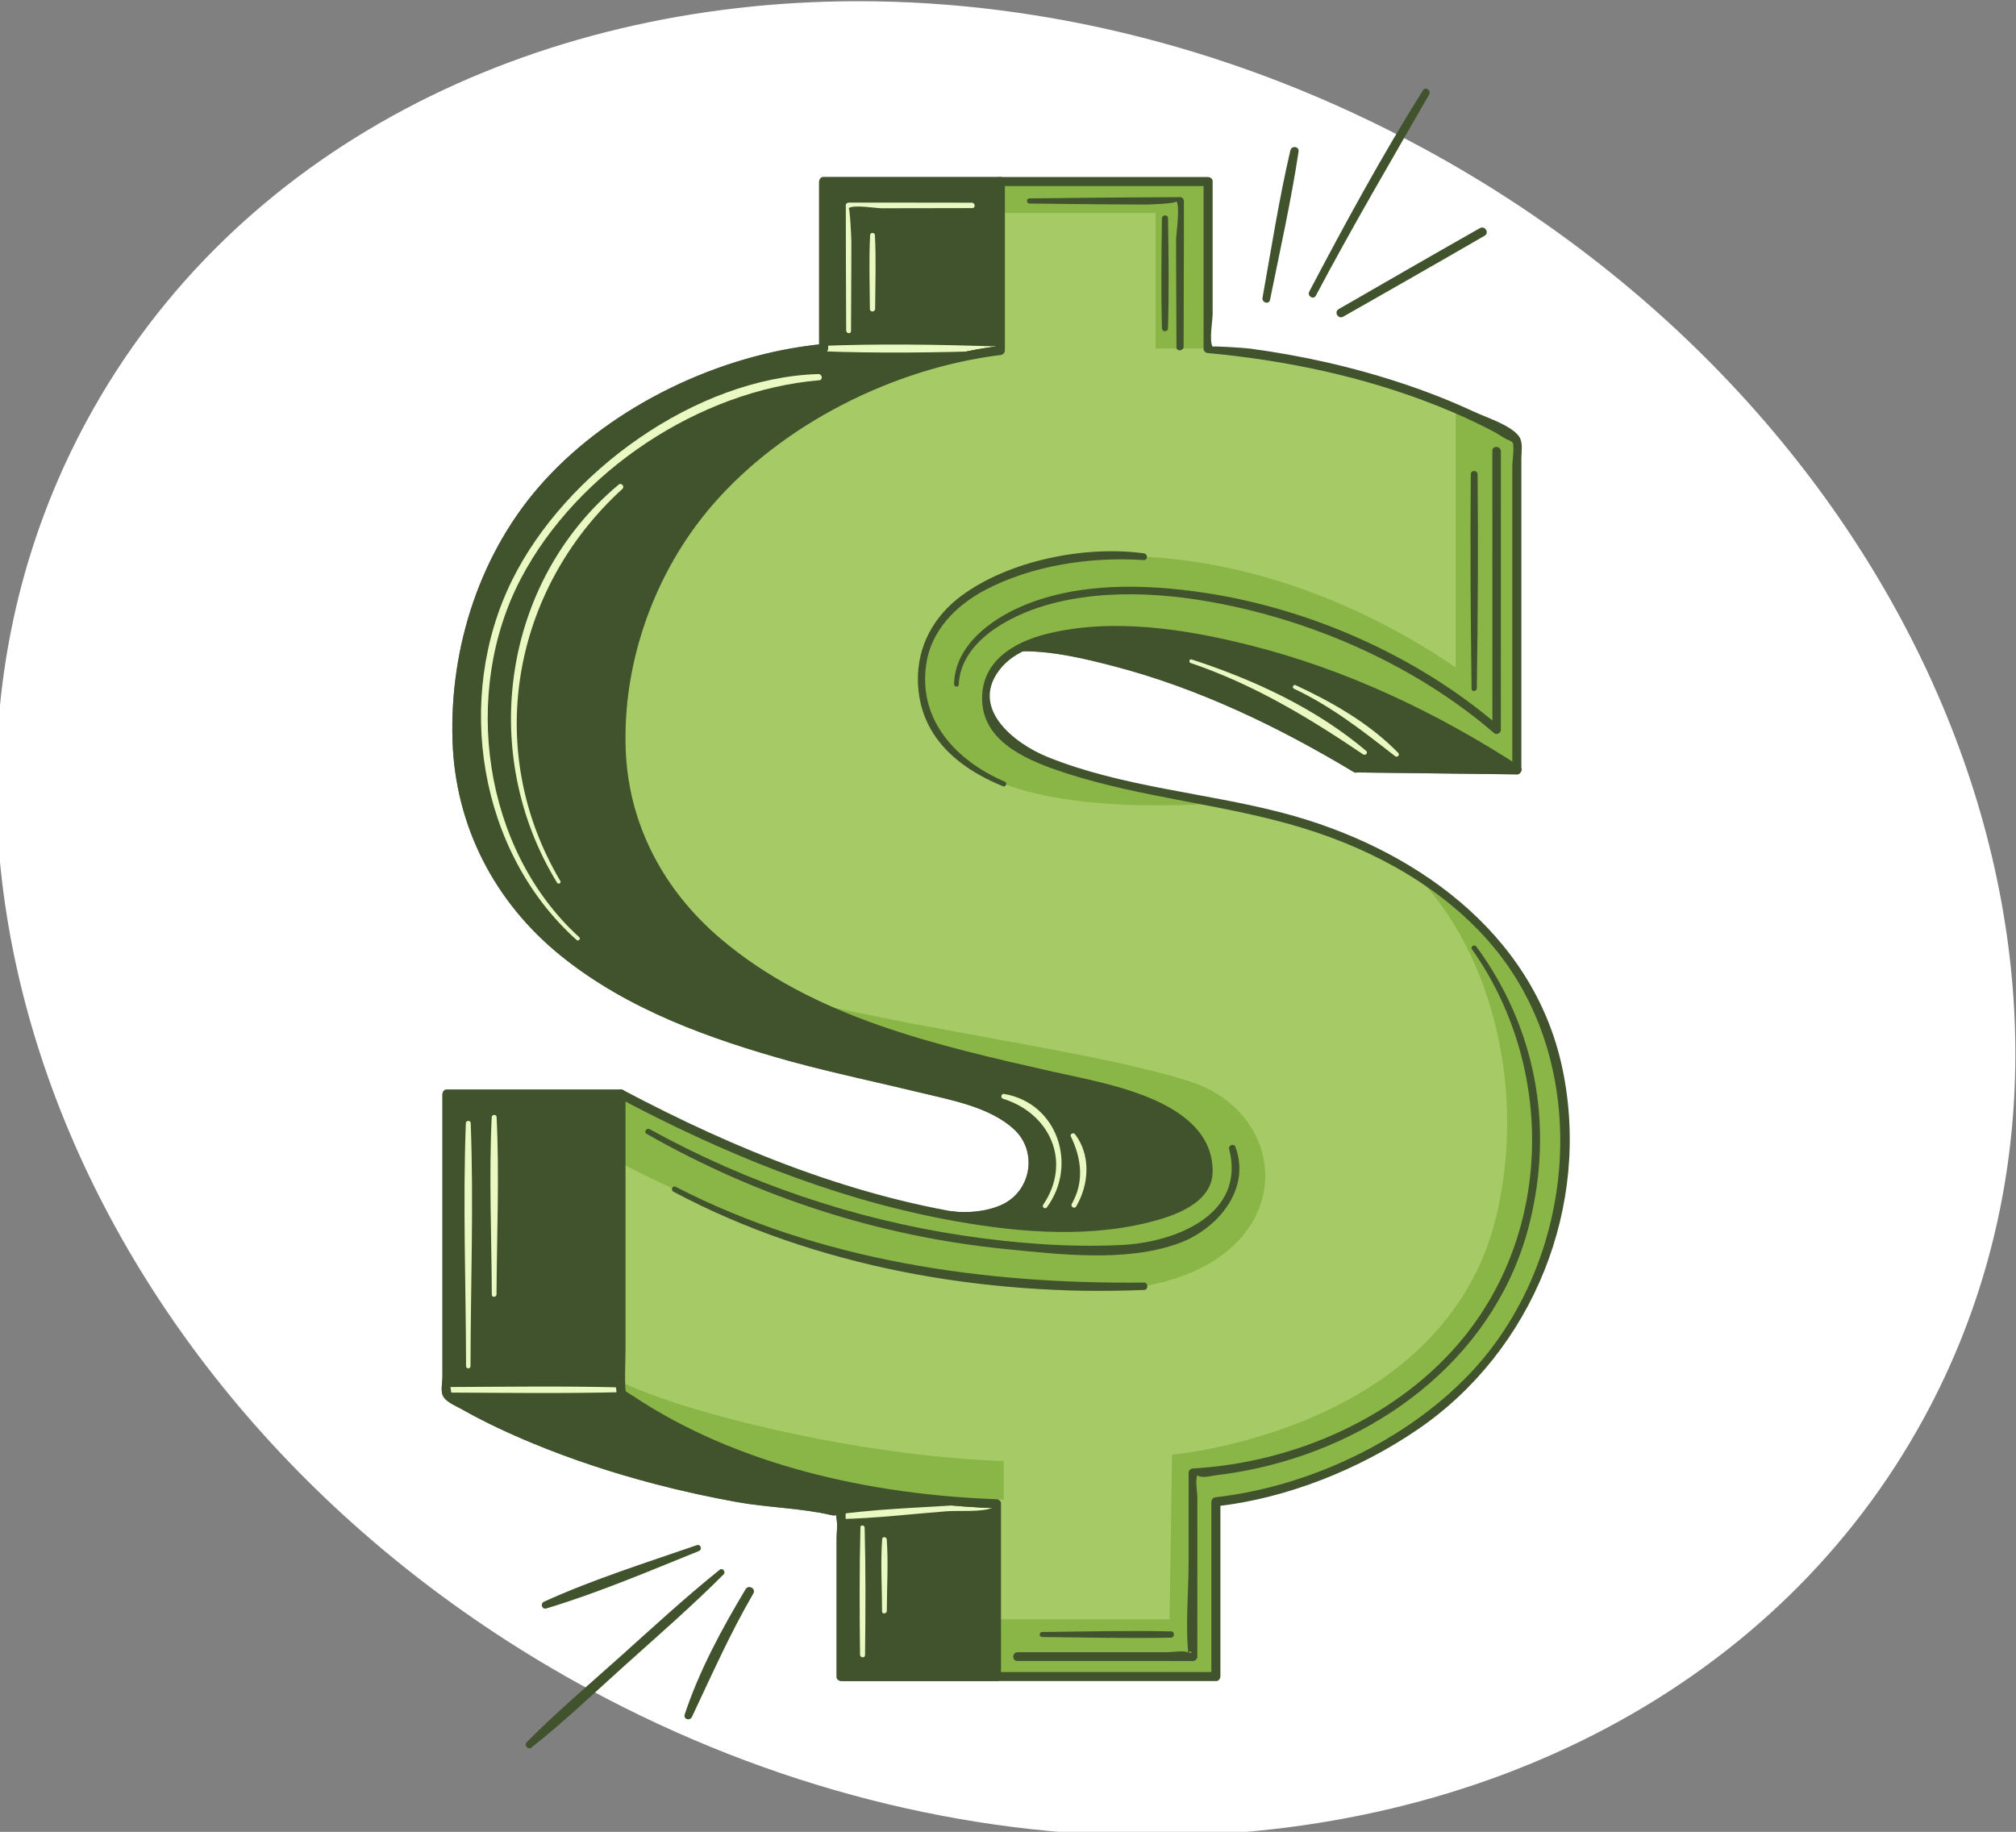 <?xml version="1.0" encoding="UTF-8" standalone="no"?>
<!-- Created with Inkscape (http://www.inkscape.org/) -->

<svg
   width="156.406mm"
   height="142.128mm"
   viewBox="0 0 156.406 142.128"
   version="1.1"
   id="svg1"
   xml:space="preserve"
   xmlns:inkscape="http://www.inkscape.org/namespaces/inkscape"
   xmlns:sodipodi="http://sodipodi.sourceforge.net/DTD/sodipodi-0.dtd"
   xmlns="http://www.w3.org/2000/svg"
   xmlns:svg="http://www.w3.org/2000/svg"><rect x="0" y="0" width="156.406" height="142.128" fill="#808080" stroke="none"/><sodipodi:namedview
     id="namedview1"
     pagecolor="#ffffff"
     bordercolor="#000000"
     borderopacity="0.25"
     inkscape:showpageshadow="2"
     inkscape:pageopacity="0.0"
     inkscape:pagecheckerboard="0"
     inkscape:deskcolor="#d1d1d1"
     inkscape:document-units="mm"><inkscape:page
       x="4.7487306e-06"
       y="3.2544306e-06"
       width="156.406"
       height="142.128"
       id="page3"
       margin="0"
       bleed="0" /></sodipodi:namedview><defs
     id="defs1" /><g
     id="g1"
     inkscape:groupmode="layer"
     inkscape:label="1"
     transform="matrix(0.265,0,0,0.265,187.649,-59.25)"><g
       id="g2"><path
         id="path3"
         d="m -370.511,761.116 c -54.363,0 -111.6,-13.917 -165.361,-43.051 -148.585,-80.516 -214.318,-246.767 -146.818,-371.329 43.078,-79.493 130.011,-122.799 225.898,-122.799 54.361,0 111.599,13.917 165.359,43.049 148.585,80.519 214.319,246.769 146.819,371.331 -43.077,79.493 -130.011,122.798 -225.896,122.798 m -92.819,-93.998 c -0.011,0.237 0.019,0.639 0.141,1.281 0.333,1.739 0,3.881 0,5.651 0,5.233 0,10.468 0,15.701 0,8.273 0,16.545 0,24.819 0,0.764 0.776,1.212 1.444,1.212 15.16,0 30.319,0 45.477,0 0.721,0 1.16,-0.688 1.208,-1.328 h 62.912 v -51.161 c 0,0 82.428,-9.096 98.912,-80.723 0.008,-0.029 0.015,-0.064 0.023,-0.093 0.001,-0.009 0.003,-0.015 0.005,-0.023 0.005,-0.027 0.012,-0.057 0.019,-0.084 0.001,-0.004 0.001,-0.008 0.003,-0.012 0.007,-0.031 0.015,-0.065 0.021,-0.096 0.001,-0.004 0.003,-0.012 0.004,-0.016 0.007,-0.028 0.013,-0.059 0.02,-0.085 0,-0.005 0.001,-0.009 0.003,-0.013 0.008,-0.033 0.015,-0.065 0.023,-0.099 l 0.001,-0.007 c 0.007,-0.031 0.015,-0.064 0.021,-0.095 l 0.001,-0.009 c 0.016,-0.065 0.031,-0.132 0.045,-0.199 0.001,-0.004 0.001,-0.007 0.003,-0.012 0.015,-0.068 0.029,-0.132 0.045,-0.201 v -0.005 c 0.016,-0.068 0.031,-0.136 0.045,-0.204 l 10e-4,-0.004 c 1.288,-5.843 2.132,-11.475 2.563,-16.891 v -0.004 c 0.009,-0.128 0.02,-0.255 0.029,-0.381 l 0.001,-0.008 c 0.001,-0.031 0.004,-0.056 0.005,-0.087 l 0.001,-0.008 c 0.004,-0.061 0.009,-0.124 0.013,-0.185 l 10e-4,-0.008 c 0.001,-0.031 0.004,-0.063 0.007,-0.093 v -10e-4 c 0.001,-0.029 0.004,-0.053 0.005,-0.084 0.001,-0.008 0.001,-0.015 0.003,-0.023 0.001,-0.024 0.003,-0.049 0.005,-0.075 0,-0.004 0,-0.008 0,-0.012 0.003,-0.028 0.004,-0.056 0.007,-0.083 0,-0.008 0.001,-0.019 0.001,-0.027 10e-4,-0.019 0.003,-0.043 0.004,-0.061 0.001,-0.012 0.001,-0.015 0.003,-0.027 0.001,-0.025 0.003,-0.055 0.005,-0.08 0,-0.008 10e-4,-0.019 10e-4,-0.027 0.001,-0.021 0.003,-0.036 0.004,-0.059 0.001,-0.012 0.001,-0.019 0.003,-0.031 0.001,-0.027 0.003,-0.049 0.004,-0.076 10e-4,-0.012 10e-4,-0.019 0.003,-0.031 0.001,-0.019 0.003,-0.035 0.004,-0.055 0,-0.012 0.001,-0.021 0.001,-0.033 0.001,-0.025 0.004,-0.053 0.005,-0.077 0,-0.004 0.001,-0.019 0.001,-0.023 0.001,-0.02 0.003,-0.041 0.004,-0.061 0,-0.008 10e-4,-0.024 0.003,-0.032 0.001,-0.02 0.001,-0.04 0.003,-0.059 10e-4,-0.016 0.003,-0.036 0.004,-0.052 0,-0.013 0.001,-0.032 0.003,-0.047 0.001,-0.016 0.001,-0.027 0.003,-0.043 0.001,-0.015 0.001,-0.029 0.003,-0.043 0.001,-0.02 0.003,-0.036 0.004,-0.056 0,-0.02 0.001,-0.032 0.003,-0.052 0.001,-0.016 0.001,-0.029 0.003,-0.045 0.001,-0.013 0.001,-0.023 0.003,-0.036 0.001,-0.028 0.003,-0.049 0.004,-0.077 10e-4,-0.012 10e-4,-0.024 0.003,-0.035 0,-0.016 0.001,-0.036 0.003,-0.051 0,-0.009 10e-4,-0.017 10e-4,-0.025 0.003,-0.06 0.007,-0.117 0.009,-0.177 0.001,-0.005 0.001,-0.008 0.001,-0.015 0.004,-0.063 0.007,-0.125 0.011,-0.188 v -0.004 c 0.001,-0.02 0.003,-0.043 0.004,-0.063 0,-0.003 0,-0.004 0,-0.007 3.145,-58.487 -42.443,-91.551 -93.988,-101.247 -2.671,-0.503 -5.264,-0.996 -7.781,-1.48 v -0.003 c -51.291,-9.876 -70.813,-16.428 -66.755,-35.161 0,-10e-4 0,-0.003 0,-0.003 10e-4,-0.008 0.004,-0.017 0.005,-0.025 0,0 0,-0.003 10e-4,-0.004 0.001,-0.007 0.003,-0.016 0.004,-0.023 10e-4,-10e-4 10e-4,-0.005 10e-4,-0.007 0.003,-0.007 0.004,-0.015 0.005,-0.021 0,-0.003 0.001,-0.003 0.001,-0.005 10e-4,-0.007 0.003,-0.015 0.004,-0.021 0.001,-0.003 0.003,-0.007 0.003,-0.009 10e-4,-0.005 0.003,-0.013 0.004,-0.019 0.001,-0.004 0.001,-0.007 0.003,-0.009 10e-4,-0.007 0.003,-0.013 0.004,-0.019 0,-0.004 0.001,-0.007 0.003,-0.011 10e-4,-0.007 10e-4,-0.011 0.004,-0.017 0,-0.004 0,-0.005 0.001,-0.009 10e-4,-0.007 0.003,-0.012 0.004,-0.019 0.001,-0.004 0.003,-0.009 0.003,-0.012 10e-4,-0.007 0.003,-0.011 0.004,-0.017 0.001,-0.003 0.003,-0.009 0.003,-0.013 0.001,-0.004 0.003,-0.009 0.004,-0.013 0.001,-0.011 0.004,-0.019 0.007,-0.029 v 0 c 0.925,-4.052 4.02,-7.399 8.899,-9.896 0.211,0.435 0.655,0.768 1.275,0.768 0.003,0 0.005,0 0.008,0 0.085,0 0.172,0 0.257,0 8.661,0 17.593,2.139 25.903,4.288 24.973,6.46 48.492,17.821 70.528,31.059 0.221,0.133 0.435,0.191 0.633,0.191 0.125,0 0.244,-0.023 0.355,-0.065 15.627,0.189 31.253,0.377 46.88,0.565 0.004,0 0.009,0 0.013,0 1.093,0 1.675,-1.735 0.728,-2.349 -0.285,-0.187 -0.571,-0.371 -0.857,-0.556 v -95.061 c 0,0 -0.005,-0.004 -0.015,-0.011 l -0.065,-0.043 -0.045,-0.029 c -2.237,-1.449 -34.361,-21.703 -90.26,-26.636 V 276.738 h -59.497 c 0,-0.04 0,-0.077 0,-0.117 0,-0.764 -0.776,-1.212 -1.445,-1.212 -17.243,0 -34.487,0 -51.729,0 -0.765,0 -1.212,0.777 -1.212,1.445 0,15.855 0,31.712 0,47.567 -29.668,3.195 -60.561,18.016 -80.539,40.011 -18.592,20.472 -27.659,48.472 -26.791,75.959 0.792,25.076 12.303,47.348 31.745,63.052 19.5,15.751 43.685,24.372 67.561,30.98 0.005,10e-4 0.009,0.003 0.015,0.004 v 0 c 0.005,10e-4 0.009,0.003 0.015,0.004 12.56,3.411 25.287,6.067 37.932,9.128 8.937,2.164 20.099,4.195 27.108,10.656 7.055,6.501 5.089,18.211 -3.668,22.147 -3.241,1.456 -7.064,2.099 -10.755,2.099 -1.225,0 -2.436,-0.071 -3.605,-0.205 -0.063,-0.008 -0.124,-0.011 -0.184,-0.011 -0.721,0 -1.192,0.513 -1.321,1.089 -25.972,-4.884 -57.784,-15.435 -94.191,-34.712 0,-0.273 0,-0.547 0,-0.821 0,-0.765 -0.776,-1.212 -1.444,-1.212 -16.983,0 -33.967,0 -50.949,0 -0.764,0 -1.212,0.776 -1.212,1.444 0,14.244 0,28.489 0,42.735 0,9.859 0,19.717 0,29.575 0,3.484 0,6.967 0,10.449 0,1.375 -0.483,3.789 0,5.12 0.765,2.105 3.644,3.131 5.556,4.215 6.756,3.828 13.824,7.116 20.993,10.083 11.551,4.777 23.468,8.672 35.555,11.841 7.944,2.083 15.972,3.843 24.053,5.304 9.116,1.649 18.881,1.76 27.84,3.859 0.264,0.061 0.479,0.087 0.653,0.087 0.317,0 0.503,-0.083 0.607,-0.18"
         style="fill:#ffffff;fill-opacity:1;fill-rule:nonzero;stroke:none;stroke-width:0.133" /><path
         id="path4"
         d="m -526.31,631.458 v -87.543 h -50.949 v 88.112 c 0,0 40.361,27.287 115.399,34.107 v 48.32 h 45.477 v -50.593 c -70.489,-2.273 -109.927,-32.403 -109.927,-32.403"
         style="fill:#41532d;fill-opacity:1;fill-rule:nonzero;stroke:none;stroke-width:0.133" /><path
         id="path5"
         d="m -311.218,448.414 47.183,0.568 c -60.315,-39.596 -120.911,-46.893 -144.556,-36.037 0.001,0 38.255,-0.344 97.373,35.469"
         style="fill:#41532d;fill-opacity:1;fill-rule:nonzero;stroke:none;stroke-width:0.133" /><path
         id="path6"
         d="m -476.073,533.114 c 39.225,10.801 70.625,12 70.491,30.697 -0.135,18.676 -23.891,15.761 -23.945,15.755 47.177,8.603 74.743,-1.585 75.107,-11.776 0.568,-15.916 -14.212,-21.032 -40.361,-27.853 -26.149,-6.823 -142.116,-22.171 -130.747,-111.988 11.369,-89.817 110.283,-101.756 110.283,-101.756 v -49.455 h -51.731 v 48.887 c 0,0 -89.817,8.528 -105.165,89.249 -15.349,80.723 52.537,106.252 96.069,118.24"
         style="fill:#41532d;fill-opacity:1;fill-rule:nonzero;stroke:none;stroke-width:0.133" /><path
         id="path7"
         d="m -570.362,623.59 c 0.033,-23.701 0.964,-47.547 0.055,-71.232 -0.032,-0.808 -1.387,-0.769 -1.419,0.039 -0.909,23.671 0.027,47.505 0.06,71.192 10e-4,0.841 1.303,0.843 1.304,0.001"
         style="fill:#eaf9c2;fill-opacity:1;fill-rule:nonzero;stroke:none;stroke-width:0.133" /><path
         id="path8"
         d="m -562.747,602.536 c 0.087,-17.257 0.865,-34.7 0.02,-51.935 -0.039,-0.817 -1.385,-0.756 -1.424,0.053 -0.837,17.263 -0.049,34.732 0.028,52.015 0.004,0.893 1.372,0.747 1.376,-0.133"
         style="fill:#eaf9c2;fill-opacity:1;fill-rule:nonzero;stroke:none;stroke-width:0.133" /><path
         id="path9"
         d="m -454.858,708.165 c 0.149,-12.433 0.212,-24.871 -0.115,-37.3 -0.02,-0.776 -1.209,-0.92 -1.229,-0.111 -0.303,12.437 -0.273,24.88 -0.115,37.32 0.012,0.929 1.447,1.037 1.459,0.09"
         style="fill:#eaf9c2;fill-opacity:1;fill-rule:nonzero;stroke:none;stroke-width:0.133" /><path
         id="path10"
         d="m -448.481,695.213 c 0.015,-6.943 0.473,-14.02 -0.02,-20.944 -0.052,-0.733 -1.28,-0.884 -1.337,-0.095 -0.507,7.009 -0.045,14.175 -0.032,21.201 0.003,0.902 1.387,0.727 1.389,-0.162"
         style="fill:#eaf9c2;fill-opacity:1;fill-rule:nonzero;stroke:none;stroke-width:0.133" /><path
         id="path11"
         d="m -401.673,577.135 c 9.179,-12.303 3.249,-30.625 -12.519,-33.264 -0.808,-0.136 -1.077,1.16 -0.3,1.403 13.905,4.307 20.24,18.592 11.763,31.088 -0.412,0.608 0.609,1.371 1.056,0.773"
         style="fill:#eaf9c2;fill-opacity:1;fill-rule:nonzero;stroke:none;stroke-width:0.133" /><path
         id="path12"
         d="m -393.051,576.828 c 3.779,-6.412 4.379,-14.996 -0.332,-21.159 -0.452,-0.592 -1.567,-0.1 -1.213,0.639 3.097,6.477 3.959,13.251 0.275,19.739 -0.473,0.832 0.781,1.612 1.271,0.781"
         style="fill:#eaf9c2;fill-opacity:1;fill-rule:nonzero;stroke:none;stroke-width:0.133" /><path
         id="path13"
         d="m -538.53,497.984 c -28.22,-25.652 -34.613,-71.765 -16.987,-105.175 16.476,-31.231 52.125,-54.911 87.241,-57.891 1.196,-0.101 0.879,-1.851 -0.275,-1.816 -35.827,1.091 -74.02,28.732 -89.653,60.388 -17.012,34.452 -9.836,79.548 18.909,105.309 0.533,0.477 1.299,-0.331 0.764,-0.816"
         style="fill:#eaf9c2;fill-opacity:1;fill-rule:nonzero;stroke:none;stroke-width:0.133" /><path
         id="path14"
         d="m -544.066,481.522 c -22.645,-38.207 -14.268,-85.196 18.149,-114.775 0.792,-0.721 -0.256,-1.953 -1.081,-1.265 -34.257,28.571 -41.088,78.991 -18.015,116.556 0.361,0.588 1.303,0.083 0.947,-0.516"
         style="fill:#eaf9c2;fill-opacity:1;fill-rule:nonzero;stroke:none;stroke-width:0.133" /><path
         id="path15"
         d="m -458.962,320.528 c 0.032,-6.172 0.063,-12.344 0.083,-18.516 0.008,-2.567 0.012,-5.133 0.016,-7.7 0.001,-0.721 -0.407,-10.076 -0.815,-9.769 1.491,-1.123 7.873,0.011 9.725,0.015 8.835,0.011 17.671,-0.045 26.504,-0.045 1.019,0 0.863,-1.579 -0.152,-1.579 -11.997,0 -23.997,-0.047 -35.996,-0.031 -0.413,0 -0.892,0.272 -0.892,0.748 0.017,12.24 0.049,24.48 0.113,36.72 0.004,0.901 1.409,1.077 1.413,0.157"
         style="fill:#eaf9c2;fill-opacity:1;fill-rule:nonzero;stroke:none;stroke-width:0.133" /><path
         id="path16"
         d="m -451.903,314.008 c 0.029,-7.192 0.327,-14.447 -0.072,-21.629 -0.044,-0.789 -1.352,-0.803 -1.395,-0.003 -0.384,7.208 -0.103,14.473 -0.072,21.689 0.004,0.992 1.535,0.933 1.539,-0.057"
         style="fill:#eaf9c2;fill-opacity:1;fill-rule:nonzero;stroke:none;stroke-width:0.133" /><path
         id="path17"
         d="m -359.534,417.703 c 18.404,6.244 34.493,15.931 50.484,26.744 0.703,0.475 1.581,-0.443 0.895,-1.024 -14.729,-12.453 -32.881,-20.837 -51.083,-26.765 -0.667,-0.217 -0.956,0.821 -0.296,1.045"
         style="fill:#eaf9c2;fill-opacity:1;fill-rule:nonzero;stroke:none;stroke-width:0.133" /><path
         id="path18"
         d="m -329.295,425.224 c 11.029,5.212 20.064,12.307 29.604,19.748 0.667,0.52 1.517,-0.341 0.912,-0.965 -8.299,-8.557 -19.293,-14.839 -30.012,-19.815 -0.669,-0.311 -1.175,0.715 -0.504,1.032"
         style="fill:#eaf9c2;fill-opacity:1;fill-rule:nonzero;stroke:none;stroke-width:0.133" /><path
         id="path19"
         d="m -415.822,325.012 c -17.331,-0.539 -34.951,-0.839 -52.276,-0.137 -0.993,0.04 -0.937,1.491 0.041,1.531 17.289,0.696 34.864,0.396 52.159,-0.137 0.797,-0.025 0.899,-1.231 0.076,-1.256"
         style="fill:#eaf9c2;fill-opacity:1;fill-rule:nonzero;stroke:none;stroke-width:0.133" /><path
         id="path20"
         d="m -526.011,629.81 c -16.963,-0.441 -33.988,-0.199 -50.955,-0.119 -1.029,0.005 -1.239,1.609 -0.187,1.615 17.076,0.079 34.204,0.303 51.275,-0.12 0.907,-0.021 0.733,-1.353 -0.133,-1.376"
         style="fill:#eaf9c2;fill-opacity:1;fill-rule:nonzero;stroke:none;stroke-width:0.133" /><path
         id="path21"
         d="m -416.169,663.307 c -15.207,1.603 -30.647,1.561 -45.828,3.559 -0.851,0.112 -0.661,1.503 0.183,1.481 10.223,-0.253 20.499,-1.476 30.691,-2.273 3.947,-0.308 10.275,0.389 13.997,-1.164 0.299,-0.125 3.387,-1.859 0.957,-1.603"
         style="fill:#eaf9c2;fill-opacity:1;fill-rule:nonzero;stroke:none;stroke-width:0.133" /><path
         id="path22"
         d="m -524.982,631.342 c 0,-29.18 0,-58.361 0,-87.543 0,-0.765 -0.776,-1.212 -1.444,-1.212 -16.983,0 -33.967,0 -50.949,0 -0.764,0 -1.212,0.776 -1.212,1.444 0,14.244 0,28.489 0,42.735 0,9.859 0,19.717 0,29.575 0,3.484 0,6.967 0,10.449 0,1.375 -0.483,3.789 0,5.12 0.765,2.105 3.644,3.131 5.556,4.215 6.756,3.828 13.824,7.116 20.993,10.083 11.551,4.777 23.468,8.672 35.555,11.841 7.944,2.083 15.972,3.843 24.053,5.304 9.116,1.649 18.881,1.76 27.84,3.859 0.839,0.196 1.188,0.021 1.313,-0.155 0.231,-0.321 -0.292,-0.644 0.088,1.343 0.333,1.739 0,3.881 0,5.651 0,5.233 0,10.468 0,15.701 0,8.273 0,16.545 0,24.819 0,0.764 0.776,1.212 1.444,1.212 15.16,0 30.319,0 45.477,0 0.765,0 1.212,-0.776 1.212,-1.445 0,-16.862 0,-33.728 0,-50.592 0,-0.783 -0.777,-1.188 -1.444,-1.212 -27.841,-1.029 -55.628,-6.323 -81.351,-17.2 -9.496,-4.016 -19.339,-8.623 -27.603,-14.895 -1.365,-1.036 -3.085,1.003 -1.715,2.043 8.813,6.688 19.312,11.593 29.464,15.801 25.831,10.707 53.563,15.877 81.436,16.907 -0.481,-0.404 -0.963,-0.807 -1.444,-1.212 0,16.864 0,33.729 0,50.593 0.404,-0.481 0.808,-0.962 1.212,-1.444 -15.159,0 -30.319,0 -45.477,0 0.481,0.404 0.964,0.808 1.444,1.211 0,-16.105 0,-32.212 0,-48.319 0,-0.537 -0.545,-1.144 -1.087,-1.195 -38.045,-3.592 -77.856,-12.319 -111.275,-31.683 -0.973,-0.565 -2.227,-1.089 -3.065,-1.847 -0.465,-0.419 -0.411,-0.141 -0.261,0.136 0.156,0.291 0.416,0.581 0.291,0.069 -0.791,-3.223 0,-7.677 0,-10.967 0,-14.815 0,-29.629 0,-44.444 0,-10.763 0,-21.527 0,-32.289 -0.404,0.48 -0.808,0.963 -1.212,1.444 16.983,0 33.965,0 50.948,0 -0.481,-0.404 -0.963,-0.808 -1.444,-1.212 0,29.181 0,58.361 0,87.543 0,1.716 2.656,1.475 2.656,-0.232"
         style="fill:#41532d;fill-opacity:1;fill-rule:nonzero;stroke:none;stroke-width:0.133" /><path
         id="path23"
         d="m -311.101,449.742 c 15.727,0.189 31.455,0.379 47.181,0.568 1.101,0.013 1.692,-1.732 0.741,-2.349 -26.464,-17.2 -55.66,-30.675 -86.645,-37.229 -18.547,-3.923 -41.248,-6.975 -59.233,0.964 -1.404,0.619 -0.927,2.584 0.581,2.577 8.741,-0.043 17.769,2.119 26.16,4.288 24.973,6.46 48.492,17.821 70.528,31.059 1.472,0.884 2.599,-1.536 1.14,-2.412 -22.245,-13.361 -45.98,-24.748 -71.185,-31.269 -8.641,-2.237 -17.876,-4.365 -26.875,-4.323 0.193,0.86 0.388,1.72 0.581,2.58 17.585,-7.763 39.691,-4.668 57.821,-0.84 30.507,6.441 59.355,19.712 85.412,36.648 0.247,-0.783 0.495,-1.567 0.741,-2.349 -15.727,-0.189 -31.455,-0.379 -47.183,-0.569 -1.715,-0.02 -1.471,2.636 0.233,2.657"
         style="fill:#41532d;fill-opacity:1;fill-rule:nonzero;stroke:none;stroke-width:0.133" /><path
         id="path24"
         d="m -476.313,534.426 c 12.564,3.412 25.297,6.071 37.947,9.132 8.937,2.164 20.099,4.195 27.108,10.656 7.055,6.501 5.089,18.211 -3.668,22.147 -4.317,1.94 -9.665,2.436 -14.36,1.893 -1.691,-0.196 -2.188,2.323 -0.483,2.624 20.972,3.701 47.999,7.215 67.903,-2.943 3.835,-1.957 7.895,-4.829 8.711,-9.348 1.207,-6.691 -2.715,-13.396 -7.821,-17.315 -12.176,-9.345 -29.841,-11.933 -44.576,-15.167 -13.375,-2.937 -26.701,-6.123 -39.7,-10.461 -31.503,-10.515 -65.42,-28.701 -76.24,-62.424 -12.656,-39.443 7.751,-84.187 39.545,-108.115 18.903,-14.224 43.163,-24.683 66.817,-27.584 0.763,-0.093 1.212,-0.7 1.212,-1.444 0,-16.487 0,-32.971 0,-49.457 0,-0.764 -0.776,-1.212 -1.445,-1.212 -17.243,0 -34.487,0 -51.729,0 -0.765,0 -1.212,0.777 -1.212,1.445 0,16.296 0,32.591 0,48.888 0.404,-0.483 0.808,-0.964 1.212,-1.445 -30.035,2.917 -61.501,17.841 -81.751,40.135 -18.592,20.472 -27.659,48.472 -26.791,75.959 0.792,25.076 12.303,47.348 31.745,63.052 19.503,15.753 43.696,24.376 67.576,30.984 1.656,0.459 2.124,-2.169 0.481,-2.624 -42.372,-11.725 -89.919,-33.464 -96.407,-82.431 -3.671,-27.701 4.408,-57.823 22.18,-79.459 13.148,-16.008 31.1,-27.36 50.344,-34.643 10.456,-3.957 21.673,-7.231 32.853,-8.316 0.764,-0.075 1.212,-0.716 1.212,-1.445 0,-16.296 0,-32.591 0,-48.888 -0.404,0.483 -0.808,0.964 -1.212,1.445 17.244,0 34.488,0 51.731,0 -0.481,-0.405 -0.964,-0.808 -1.444,-1.212 0,16.485 0,32.971 0,49.456 0.403,-0.481 0.808,-0.963 1.211,-1.445 -18.621,2.285 -37.391,9.421 -53.612,18.592 -32.787,18.533 -55.02,50.336 -58.289,88.256 -3.053,35.415 16.04,63.583 45.865,80.941 24.656,14.348 52.493,20.953 80.059,27.107 9.688,2.163 19.496,4.607 28.715,8.3 7.763,3.109 21.244,11.355 16.232,21.925 -3.448,7.269 -16.531,9.335 -23.324,10.341 -16.444,2.435 -33.297,0.799 -49.568,-2.073 -0.161,0.875 -0.321,1.749 -0.483,2.624 13.267,1.532 31.292,-6.975 24.313,-23.2 -3.475,-8.081 -13.467,-11.377 -21.157,-13.732 -16.147,-4.941 -32.924,-7.719 -49.219,-12.144 -1.657,-0.451 -2.127,2.177 -0.481,2.624"
         style="fill:#41532d;fill-opacity:1;fill-rule:nonzero;stroke:none;stroke-width:0.133" /><path
         id="path25"
         d="m -264.035,448.982 v -96.639 c 0,0 -32.403,-21.601 -90.385,-26.719 v -48.887 h -60.825 v 49.456 c 0,0 -98.913,11.937 -110.283,101.755 -11.369,89.817 104.597,105.165 130.747,111.988 26.149,6.821 40.929,11.937 40.361,27.853 -0.569,15.917 -67.505,31.835 -171.889,-23.875 v 87.543 c 0,0 39.437,30.129 109.927,32.403 v 50.593 h 64.236 v -51.161 c 0,0 82.428,-9.096 98.912,-80.723 16.487,-71.627 -33.539,-111.419 -90.953,-122.219 -57.415,-10.801 -79.016,-17.055 -74.468,-36.951 5.248,-22.963 80.153,-23.307 154.621,25.581"
         style="fill:#a6cb66;fill-opacity:1;fill-rule:nonzero;stroke:none;stroke-width:0.133" /><path
         id="path26"
         d="m -475.058,654.786 c -33.229,-9.239 -51.252,-23.328 -51.252,-23.328 v 0 c 0,0 17.94,13.707 51.252,23.328"
         style="fill:#354a1f;fill-opacity:1;fill-rule:nonzero;stroke:none;stroke-width:0.133" /><path
         id="path27"
         d="m -415.907,662.646 c -23.113,0 -42.943,-3.353 -59.151,-7.86 -33.312,-9.621 -51.252,-23.328 -51.252,-23.328 v -3.317 c 18.047,8.932 69.357,21.829 112.06,23.207 v 11.293 c -0.555,0.004 -1.107,0.005 -1.657,0.005"
         style="fill:#89b647;fill-opacity:1;fill-rule:nonzero;stroke:none;stroke-width:0.133" /><path
         id="path28"
         d="m -352.147,714.454 h -62.912 v 0 h 62.912 v -51.161 c 0,0 82.428,-9.096 98.912,-80.723 0.008,-0.031 0.015,-0.063 0.023,-0.093 -0.008,0.029 -0.015,0.064 -0.023,0.093 -16.484,71.627 -98.912,80.723 -98.912,80.723 v 51.161"
         style="fill:#cce397;fill-opacity:1;fill-rule:nonzero;stroke:none;stroke-width:0.133" /><path
         id="path29"
         d="m -415.059,714.454 h -1.324 l -0.736,-16.744 h 0.736 v 16.744 h 1.324 v 0"
         style="fill:#354a1f;fill-opacity:1;fill-rule:nonzero;stroke:none;stroke-width:0.133" /><path
         id="path30"
         d="m -253.207,582.454 c 0.005,-0.027 0.012,-0.057 0.019,-0.084 -0.007,0.027 -0.013,0.057 -0.019,0.084 m 0.021,-0.096 c 0.008,-0.035 0.013,-0.061 0.021,-0.096 -0.007,0.031 -0.015,0.065 -0.021,0.096 m 0.025,-0.112 c 0.007,-0.027 0.013,-0.06 0.02,-0.085 -0.007,0.027 -0.013,0.057 -0.02,0.085 m 0.023,-0.099 c 0.008,-0.035 0.015,-0.064 0.023,-0.099 -0.008,0.033 -0.015,0.065 -0.023,0.099 m 0.024,-0.105 c 0.008,-0.036 0.013,-0.06 0.021,-0.095 -0.007,0.031 -0.015,0.064 -0.021,0.095 m 0.023,-0.104 c 0.015,-0.065 0.031,-0.133 0.045,-0.199 -0.015,0.067 -0.029,0.133 -0.045,0.199 m 0.048,-0.211 c 0.016,-0.069 0.029,-0.132 0.045,-0.201 -0.016,0.069 -0.031,0.133 -0.045,0.201 m 0.045,-0.207 c 0.016,-0.069 0.031,-0.135 0.045,-0.204 -0.015,0.068 -0.029,0.136 -0.045,0.204 m 0.047,-0.208 c 1.288,-5.845 2.131,-11.472 2.563,-16.891 -0.431,5.416 -1.275,11.048 -2.563,16.891 m 2.563,-16.895 c 0.011,-0.129 0.02,-0.253 0.029,-0.381 -0.009,0.127 -0.02,0.253 -0.029,0.381 m 0.031,-0.389 c 0.001,-0.032 0.004,-0.055 0.005,-0.087 -0.001,0.031 -0.004,0.056 -0.005,0.087 m 0.007,-0.095 c 0.004,-0.064 0.009,-0.121 0.013,-0.185 -0.004,0.061 -0.009,0.124 -0.013,0.185 m 0.015,-0.193 c 0.001,-0.032 0.004,-0.061 0.007,-0.093 -0.003,0.031 -0.005,0.063 -0.007,0.093 m 0.007,-0.095 c 10e-4,-0.028 0.004,-0.056 0.005,-0.084 -0.001,0.031 -0.004,0.055 -0.005,0.084 m 0.008,-0.107 c 0.001,-0.024 0.003,-0.051 0.005,-0.075 -0.003,0.025 -0.004,0.051 -0.005,0.075 m 0.005,-0.087 c 0.003,-0.028 0.004,-0.055 0.007,-0.083 -0.003,0.027 -0.004,0.055 -0.007,0.083 m 0.008,-0.109 c 0.001,-0.02 0.003,-0.041 0.004,-0.061 -10e-4,0.019 -0.003,0.043 -0.004,0.061 m 0.007,-0.088 c 0.001,-0.024 0.003,-0.056 0.005,-0.08 -0.003,0.025 -0.004,0.055 -0.005,0.08 m 0.007,-0.107 c 0.001,-0.02 0.003,-0.039 0.004,-0.059 -0.001,0.023 -0.003,0.037 -0.004,0.059 m 0.007,-0.089 c 10e-4,-0.024 0.003,-0.052 0.004,-0.076 -0.001,0.027 -0.003,0.049 -0.004,0.076 m 0.007,-0.107 c 0.001,-0.016 0.003,-0.039 0.004,-0.055 -0.001,0.02 -0.003,0.036 -0.004,0.055 m 0.005,-0.088 c 0.003,-0.028 0.004,-0.049 0.005,-0.077 -0.001,0.024 -0.004,0.052 -0.005,0.077 m 0.007,-0.1 c 0.001,-0.024 0.003,-0.037 0.004,-0.061 -0.001,0.02 -0.003,0.041 -0.004,0.061 m 0.007,-0.093 c 0.001,-0.02 0.001,-0.039 0.003,-0.059 -0.001,0.019 -0.001,0.039 -0.003,0.059 m 0.007,-0.111 c 0.001,-0.016 0.001,-0.031 0.003,-0.047 -0.001,0.015 -0.003,0.033 -0.003,0.047 m 0.005,-0.089 c 0.001,-0.012 0.001,-0.031 0.003,-0.043 -0.001,0.013 -0.001,0.028 -0.003,0.043 m 0.007,-0.099 c 0,-0.016 0.001,-0.036 0.003,-0.052 -10e-4,0.02 -0.003,0.032 -0.003,0.052 m 0.005,-0.097 c 0,-0.011 0.001,-0.024 0.003,-0.036 -0.001,0.013 -0.001,0.023 -0.003,0.036 m 0.007,-0.113 c 0.001,-0.012 0.001,-0.023 0.003,-0.035 -10e-4,0.011 -10e-4,0.023 -0.003,0.035 m 0.005,-0.085 c 0,-0.008 0.001,-0.017 0.001,-0.025 0,0.008 -0.001,0.016 -0.001,0.025 m 0.011,-0.203 c 10e-4,-0.003 10e-4,-0.011 10e-4,-0.015 0,0.007 0,0.009 -10e-4,0.015 m 0.012,-0.203 v -0.004 0.004 m 0.004,-0.067 c 0,-0.004 0,-0.003 0,-0.007 0,0.003 0,0.004 0,0.007"
         style="fill:#cce397;fill-opacity:1;fill-rule:nonzero;stroke:none;stroke-width:0.133" /><path
         id="path31"
         d="m -352.147,714.454 h -64.236 v -16.744 h 50.677 l 0.736,-48.233 c 0,0 80.167,-6.817 95.019,-70.233 9.221,-39.376 -3.177,-79.669 -24.531,-100.277 27.601,17.083 46.335,44.436 44.281,82.632 0,0.004 0,0.003 0,0.007 -10e-4,0.021 -0.003,0.04 -0.004,0.063 v 0.004 c -0.004,0.063 -0.007,0.125 -0.011,0.188 0,0.004 0,0.012 -0.001,0.015 -0.003,0.061 -0.007,0.117 -0.009,0.177 0,0.008 -0.001,0.017 -0.001,0.025 -10e-4,0.016 -0.003,0.035 -0.003,0.051 -0.001,0.012 -0.001,0.023 -0.003,0.035 -10e-4,0.024 -0.003,0.052 -0.004,0.077 -0.001,0.012 -0.003,0.025 -0.003,0.036 -0.001,0.015 -0.001,0.032 -0.003,0.045 -0.001,0.016 -0.003,0.036 -0.003,0.052 -0.001,0.016 -0.003,0.04 -0.004,0.056 -0.001,0.012 -0.001,0.031 -0.003,0.043 -0.001,0.016 -0.001,0.027 -0.003,0.043 -0.001,0.016 -0.001,0.031 -0.003,0.047 -0.001,0.02 -0.003,0.032 -0.004,0.052 -10e-4,0.02 -10e-4,0.039 -0.003,0.059 -0.001,0.011 -0.001,0.021 -0.003,0.032 -10e-4,0.024 -0.003,0.037 -0.004,0.061 0,0.008 -0.001,0.013 -0.001,0.023 -0.001,0.028 -0.003,0.049 -0.005,0.077 0,0.011 -0.001,0.023 -0.001,0.033 -0.001,0.016 -0.003,0.039 -0.004,0.055 -0.001,0.009 -0.001,0.021 -0.003,0.031 -0.001,0.024 -0.003,0.052 -0.004,0.076 -0.001,0.009 -0.003,0.023 -0.003,0.031 -0.001,0.02 -0.003,0.039 -0.004,0.059 0,0.008 -10e-4,0.019 -10e-4,0.027 -0.003,0.024 -0.004,0.056 -0.005,0.08 -10e-4,0.011 -10e-4,0.015 -0.003,0.027 -0.001,0.02 -0.003,0.041 -0.004,0.061 0,0.008 -0.001,0.017 -0.001,0.027 -0.003,0.028 -0.004,0.055 -0.007,0.083 0,0.005 0,0.007 0,0.012 -0.003,0.024 -0.004,0.051 -0.005,0.075 -0.001,0.007 -0.001,0.017 -0.003,0.023 -0.001,0.028 -0.004,0.056 -0.005,0.084 v 10e-4 c -0.003,0.032 -0.005,0.061 -0.007,0.093 0,0.003 -0.001,0.005 -0.001,0.008 -0.004,0.064 -0.009,0.121 -0.013,0.185 0,0.003 0,0.005 -0.001,0.008 -0.001,0.032 -0.004,0.055 -0.005,0.087 l -0.001,0.008 c -0.009,0.128 -0.019,0.252 -0.029,0.381 0,0.003 0,10e-4 0,0.004 -0.432,5.419 -1.275,11.045 -2.563,16.891 0,0.003 0,0 -0.001,0.004 -0.015,0.069 -0.029,0.135 -0.045,0.204 v 0.005 c -0.016,0.069 -0.029,0.132 -0.045,0.201 -0.001,0.004 -0.003,0.009 -0.003,0.012 -0.015,0.065 -0.031,0.133 -0.045,0.199 0,0.003 -0.001,0.007 -0.001,0.009 -0.008,0.035 -0.013,0.059 -0.021,0.095 -0.001,0.003 -0.001,0.004 -0.001,0.007 -0.008,0.035 -0.015,0.064 -0.023,0.099 -10e-4,0.007 -10e-4,0.007 -0.003,0.013 -0.007,0.025 -0.013,0.059 -0.02,0.085 -0.001,0.005 -0.003,0.011 -0.004,0.016 -0.008,0.035 -0.013,0.061 -0.021,0.096 -0.001,0.005 -0.001,0.005 -0.003,0.012 -0.007,0.027 -0.013,0.057 -0.019,0.084 -0.003,0.009 -0.004,0.013 -0.005,0.023 -0.008,0.031 -0.015,0.063 -0.023,0.093 -16.484,71.627 -98.912,80.723 -98.912,80.723 v 51.161"
         style="fill:#89b647;fill-opacity:1;fill-rule:nonzero;stroke:none;stroke-width:0.133" /><path
         id="path32"
         d="m -354.405,566.915 c 0,-15.232 -14.713,-20.284 -40.377,-26.979 -0.375,-0.099 -0.767,-0.197 -1.177,-0.299 0.411,0.101 0.803,0.2 1.177,0.299 25.664,6.695 40.377,11.747 40.377,26.979 m -41.567,-27.281 c -0.011,-10e-4 -0.02,-0.004 -0.031,-0.007 0.011,0.003 0.02,0.004 0.031,0.007 m -0.035,-0.008 c -0.009,-0.003 -0.019,-0.004 -0.028,-0.007 0.011,0.003 0.017,0.004 0.028,0.007"
         style="fill:#354a1f;fill-opacity:1;fill-rule:nonzero;stroke:none;stroke-width:0.133" /><path
         id="path33"
         d="m -390.161,601.591 c -5.103,-10e-4 -10.624,-0.333 -16.552,-1.047 -61.415,-7.392 -103.461,-28.063 -119.597,-36.387 v -20.243 c 55.18,29.449 99.889,38.883 129.868,38.881 26.732,0 41.753,-7.504 42.021,-15.007 0.011,-0.295 0.016,-0.587 0.016,-0.875 0,-15.232 -14.713,-20.284 -40.377,-26.979 -0.375,-0.099 -0.767,-0.197 -1.177,-0.299 -0.004,-10e-4 -0.008,-0.003 -0.012,-0.004 -0.011,-0.003 -0.02,-0.004 -0.031,-0.007 -10e-4,0 -0.004,-10e-4 -0.004,-10e-4 -0.011,-0.003 -0.017,-0.004 -0.028,-0.007 -13.257,-3.264 -44.817,-8.549 -73.555,-22.261 39.037,8.948 86.127,15.041 110.203,23.001 33.437,11.055 31.935,61.239 -30.775,61.232"
         style="fill:#89b647;fill-opacity:1;fill-rule:nonzero;stroke:none;stroke-width:0.133" /><path
         id="path34"
         d="m -354.421,325.624 h -15.375 v -39.676 h -45.451 v -9.211 h 60.825 v 48.887 0"
         style="fill:#89b647;fill-opacity:1;fill-rule:nonzero;stroke:none;stroke-width:0.133" /><path
         id="path35"
         d="m -351.97,458.871 c -51.311,-9.879 -70.813,-16.428 -66.755,-35.164 -4.059,18.733 15.464,25.285 66.755,35.161 v 0.003"
         style="fill:#cce397;fill-opacity:1;fill-rule:nonzero;stroke:none;stroke-width:0.133" /><path
         id="path36"
         d="m -418.725,423.704 c 0.001,-0.008 0.004,-0.017 0.005,-0.025 -10e-4,0.008 -0.004,0.017 -0.005,0.025 m 0.007,-0.029 c 10e-4,-0.008 0.003,-0.015 0.004,-0.023 -0.001,0.007 -0.003,0.016 -0.004,0.023 m 0.005,-0.029 c 0.003,-0.007 0.004,-0.015 0.005,-0.021 -10e-4,0.007 -0.003,0.015 -0.005,0.021 m 0.007,-0.027 c 10e-4,-0.008 0.003,-0.015 0.004,-0.021 -0.001,0.007 -0.003,0.015 -0.004,0.021 m 0.007,-0.031 c 10e-4,-0.007 0.003,-0.012 0.004,-0.019 -0.001,0.005 -0.003,0.013 -0.004,0.019 m 0.007,-0.028 c 10e-4,-0.007 0.003,-0.012 0.004,-0.019 -0.001,0.005 -0.003,0.012 -0.004,0.019 m 0.007,-0.029 c 10e-4,-0.007 0.003,-0.012 0.004,-0.017 -0.003,0.007 -0.003,0.011 -0.004,0.017 m 0.005,-0.027 c 10e-4,-0.007 0.003,-0.013 0.004,-0.019 -0.001,0.007 -0.003,0.012 -0.004,0.019 m 0.007,-0.031 c 10e-4,-0.007 0.003,-0.011 0.004,-0.017 -10e-4,0.007 -0.003,0.011 -0.004,0.017 m 0.007,-0.031 c 10e-4,-0.004 0.003,-0.009 0.004,-0.013 -10e-4,0.004 -0.003,0.009 -0.004,0.013 m 154.617,-71.111 c -0.019,-0.012 -0.056,-0.036 -0.111,-0.072 l 0.045,0.029 0.065,0.043"
         style="fill:#cce397;fill-opacity:1;fill-rule:nonzero;stroke:none;stroke-width:0.133" /><path
         id="path37"
         d="m -369.063,459.388 c -86.449,0 -69.029,-44.244 -63.271,-53.191 7.816,-12.143 27.505,-19.767 52.913,-19.767 28.257,0 63.588,9.436 97.489,32.58 v -75.821 l 0.287,0.124 c 0.633,0.275 1.259,0.547 1.859,0.815 0.416,0.185 0.809,0.367 1.209,0.548 0.312,0.143 0.629,0.285 0.931,0.425 0.392,0.18 0.767,0.357 1.143,0.535 0.281,0.133 0.565,0.267 0.839,0.396 0.364,0.175 0.716,0.345 1.064,0.516 0.259,0.127 0.517,0.252 0.768,0.376 0.335,0.167 0.664,0.329 0.983,0.491 0.233,0.117 0.459,0.232 0.683,0.347 0.309,0.157 0.617,0.316 0.908,0.467 0.208,0.108 0.403,0.211 0.6,0.315 0.284,0.149 0.572,0.301 0.839,0.444 0.153,0.083 0.293,0.159 0.443,0.24 0.6,0.325 1.156,0.632 1.656,0.913 l 0.209,0.116 c 0.219,0.124 0.411,0.236 0.609,0.349 0.125,0.072 0.259,0.148 0.377,0.217 0.172,0.1 0.328,0.192 0.483,0.284 l 0.337,0.2 c 0.137,0.081 0.264,0.157 0.384,0.231 l 0.281,0.172 0.281,0.173 0.229,0.144 0.167,0.104 0.181,0.116 0.021,0.013 c 0.055,0.036 0.092,0.06 0.111,0.072 l 0.015,0.011 v 95.061 1.577 c -44.001,-28.887 -88.153,-40.584 -118,-40.584 -11.753,0 -21.289,1.813 -27.723,5.107 -4.879,2.497 -7.973,5.844 -8.899,9.896 v 0 c -0.003,0.009 -0.005,0.02 -0.007,0.029 -10e-4,0.004 -0.003,0.009 -0.004,0.013 0,0.005 -10e-4,0.009 -0.003,0.013 -10e-4,0.007 -0.003,0.011 -0.004,0.017 0,0.003 -10e-4,0.008 -0.003,0.012 -10e-4,0.005 -0.003,0.012 -0.004,0.019 0,0.003 -10e-4,0.007 -10e-4,0.009 -10e-4,0.005 -0.003,0.011 -0.004,0.017 -10e-4,0.004 -0.003,0.007 -0.003,0.011 -10e-4,0.007 -0.003,0.012 -0.004,0.019 -0.001,0.003 -0.001,0.007 -0.003,0.009 -10e-4,0.007 -0.003,0.012 -0.004,0.019 -0.001,0.003 -0.001,0.005 -0.003,0.009 -10e-4,0.007 -0.003,0.013 -0.004,0.021 0,0.003 -0.001,0.003 -0.001,0.005 -10e-4,0.007 -0.003,0.015 -0.005,0.021 0,0.003 0,0.004 -10e-4,0.007 -0.001,0.008 -0.003,0.015 -0.004,0.023 -10e-4,0.003 -10e-4,0.003 -10e-4,0.004 -0.001,0.008 -0.004,0.017 -0.005,0.025 v 0.003 c -4.059,18.736 15.444,25.285 66.755,35.164 h 10e-4 c -6.112,0.352 -11.792,0.517 -17.095,0.517"
         style="fill:#89b647;fill-opacity:1;fill-rule:nonzero;stroke:none;stroke-width:0.133" /><path
         id="path38"
         d="m -262.707,448.866 c 0,-30.335 0,-60.669 0,-91.004 0,-2.403 0.608,-5.045 -0.936,-6.84 -2.719,-3.163 -9.251,-5.177 -12.883,-6.873 -10.191,-4.759 -20.844,-8.529 -31.668,-11.559 -7.485,-2.095 -15.072,-3.815 -22.721,-5.185 -3.732,-0.668 -7.477,-1.253 -11.233,-1.756 -1.591,-0.213 -11.121,-0.829 -10.944,-0.56 -1.088,-1.651 0,-7.668 0,-9.584 0,-5.479 0,-10.959 0,-16.437 0,-7.483 0,-14.964 0,-22.447 0,-0.764 -0.776,-1.212 -1.444,-1.212 -20.276,0 -40.551,0 -60.827,0 -0.764,0 -1.211,0.777 -1.211,1.445 0,16.485 0,32.971 0,49.456 0.403,-0.481 0.808,-0.963 1.211,-1.445 -24.727,3.035 -50.107,14.037 -69.653,29.231 -33.599,26.117 -54.445,76.323 -36.223,117.276 15.645,35.161 55.204,51.713 90.005,61.281 14.125,3.883 28.561,6.439 42.683,10.32 10.735,2.951 28.627,6.524 32.196,19.085 1.733,6.103 -0.191,9.761 -5.363,12.785 -16.419,9.603 -40.448,7.368 -58.292,4.901 -37.207,-5.141 -72.733,-19.547 -105.729,-37.035 -0.965,-0.512 -1.899,0.375 -1.899,1.321 0,24.868 0,49.736 0,74.603 0,4.635 -1.912,11.849 2.021,14.952 9.167,7.233 21.199,12.133 31.944,16.315 24.703,9.615 50.968,14.312 77.405,15.288 -0.481,-0.404 -0.963,-0.807 -1.444,-1.212 0,16.864 0,33.729 0,50.593 0,0.764 0.776,1.212 1.444,1.212 21.412,0 42.824,0 64.236,0 0.765,0 1.212,-0.776 1.212,-1.444 0,-17.055 0,-34.108 0,-51.162 -0.404,0.483 -0.807,0.964 -1.212,1.445 20.699,-2.332 41.867,-10.832 58.959,-22.5 33.819,-23.085 50.908,-65.545 42.347,-105.841 -8.507,-40.037 -44.095,-64.793 -81.747,-74.664 -22.759,-5.967 -46.893,-7.536 -68.883,-16.377 -9.94,-3.996 -23.463,-14.66 -13.512,-26.279 5.008,-5.848 14.116,-7.665 21.335,-8.567 11.533,-1.439 23.332,-0.497 34.759,1.373 33.588,5.499 65.484,19.78 93.881,38.237 1.423,0.924 3.153,-1.108 1.715,-2.043 -24.36,-15.832 -50.937,-28.428 -79.188,-35.507 -18.705,-4.687 -39.876,-8.003 -58.953,-3.361 -10.224,2.488 -19.909,8.315 -19.233,20.077 0.705,12.256 14.364,17.471 24.265,20.707 22.772,7.44 46.921,9.159 69.757,16.189 20.948,6.449 41.203,17.575 55.449,34.533 29.82,35.493 24.544,92.391 -6.819,125.261 -18.795,19.699 -47.245,33.048 -74.364,36.104 -0.763,0.087 -1.212,0.705 -1.212,1.444 0,17.053 0,34.108 0,51.161 0.404,-0.481 0.808,-0.961 1.212,-1.444 -21.412,0 -42.824,0 -64.236,0 0.481,0.404 0.963,0.808 1.444,1.212 0,-16.863 0,-33.728 0,-50.593 0,-0.783 -0.777,-1.188 -1.444,-1.212 -36.425,-1.347 -75.547,-9.731 -106.34,-30.271 -0.707,-0.472 -1.727,-0.949 -2.295,-1.589 -0.573,-0.643 0.295,1.552 0.152,-0.256 -0.299,-3.793 0,-7.733 0,-11.533 0,-14.587 0,-29.172 0,-43.759 0,-10.443 0,-20.884 0,-31.325 -0.633,0.44 -1.265,0.88 -1.899,1.321 29.908,15.852 61.731,28.995 95.097,35.381 19.245,3.683 40.215,5.773 59.495,1.097 7.657,-1.857 19.319,-5.643 19.207,-15.264 -0.239,-20.748 -31.248,-25.457 -46.469,-28.907 -34.173,-7.743 -70.42,-15.825 -97.796,-39.181 -16.455,-14.04 -26.709,-33.195 -27.568,-54.979 -1.019,-25.799 8.488,-52.219 25.299,-71.72 20.544,-23.832 53.201,-40.188 84.487,-44.027 0.763,-0.093 1.212,-0.7 1.212,-1.444 0,-16.487 0,-32.971 0,-49.457 -0.404,0.483 -0.808,0.964 -1.212,1.445 20.275,0 40.551,0 60.825,0 -0.481,-0.405 -0.963,-0.808 -1.444,-1.212 0,16.296 0,32.591 0,48.888 0,0.536 0.545,1.145 1.087,1.195 22.975,2.133 45.775,6.887 67.257,15.429 5.735,2.281 11.381,4.815 16.825,7.725 1.424,0.761 2.883,1.888 4.381,2.467 1.189,0.459 1.381,1.5 0.835,-0.003 0.729,2.004 0,5.596 0,7.689 0,5.625 0,11.251 0,16.876 0,14.572 0,29.144 0,43.715 0,9.421 0,18.841 0,28.263 0,1.716 2.656,1.473 2.656,-0.232"
         style="fill:#41532d;fill-opacity:1;fill-rule:nonzero;stroke:none;stroke-width:0.133" /><path
         id="path39"
         d="m -406.69,283.174 c 7.76,0.101 15.521,0.187 23.284,0.241 3.501,0.024 7.004,0.041 10.507,0.064 0.664,0.004 9.831,-0.239 9.139,-1.045 1.24,1.447 -0.025,9.443 -0.029,11.283 -0.027,10.504 0.104,21.023 0.104,31.517 0,1.353 2.097,1.167 2.097,-0.181 0,-14.025 0.115,-28.424 0.075,-42.585 -0.001,-0.588 -0.451,-1.169 -1.08,-1.167 -14.715,0.069 -29.428,0.171 -44.141,0.373 -0.971,0.013 -0.917,1.487 0.045,1.5"
         style="fill:#41532d;fill-opacity:1;fill-rule:nonzero;stroke:none;stroke-width:0.133" /><path
         id="path40"
         d="m -367.934,287.543 c -0.164,10.724 -0.291,21.471 0.009,32.192 0.032,1.139 1.725,1.096 1.76,-0.033 0.327,-10.729 0.176,-21.495 0.011,-32.227 -0.019,-1.153 -1.764,-1.072 -1.78,0.068"
         style="fill:#41532d;fill-opacity:1;fill-rule:nonzero;stroke:none;stroke-width:0.133" /><path
         id="path41"
         d="m -427.426,424.007 c 0.589,-12.595 14.779,-20.061 25.281,-23.144 18.785,-5.512 40.193,-3.363 58.977,1.143 26.079,6.252 52.105,18.653 72.504,36.244 0.695,0.6 1.952,-0.023 1.952,-0.919 0.004,-27.2 0.013,-54.4 0.013,-81.599 0,-1.608 -2.507,-1.771 -2.507,-0.151 0,27.183 0.009,54.365 0.013,81.548 0.651,-0.307 1.301,-0.613 1.953,-0.92 -23.785,-20.504 -55.329,-34.427 -86.249,-39.065 -17.377,-2.607 -36.767,-3.125 -53.247,3.847 -9.404,3.979 -19.82,11.672 -20.061,22.896 -0.02,0.879 1.328,1.009 1.369,0.12"
         style="fill:#41532d;fill-opacity:1;fill-rule:nonzero;stroke:none;stroke-width:0.133" /><path
         id="path42"
         d="m -413.886,452.476 c -14.199,-6.093 -25.551,-18.019 -23.032,-34.52 1.503,-9.836 8.54,-16.981 17.029,-21.515 13.729,-7.332 31.128,-9.907 46.581,-8.876 1.284,0.085 1.317,-1.797 0.081,-1.968 -17.196,-2.36 -39.468,2.079 -53.46,12.453 -8.051,5.969 -12.877,14.708 -12.695,24.833 0.285,15.78 11.191,25.325 24.939,30.928 0.759,0.309 1.317,-1.008 0.556,-1.336"
         style="fill:#41532d;fill-opacity:1;fill-rule:nonzero;stroke:none;stroke-width:0.133" /><path
         id="path43"
         d="m -275.747,425.099 c 0.285,-20.869 0.441,-41.769 0.221,-62.64 -0.013,-1.276 -1.976,-1.331 -1.989,-0.043 -0.212,20.927 -0.033,41.879 0.221,62.805 0.012,1.008 1.533,0.863 1.547,-0.123"
         style="fill:#41532d;fill-opacity:1;fill-rule:nonzero;stroke:none;stroke-width:0.133" /><path
         id="path44"
         d="m -277.157,501.55 c 23.795,33.624 23.9,81.189 -2.445,113.621 -18.957,23.337 -49.544,36.661 -79.225,38.36 -0.681,0.039 -1.299,0.524 -1.299,1.256 -10e-4,8.751 -0.003,17.499 -0.003,26.248 -10e-4,8.928 -1.007,18.519 -0.003,27.401 -0.305,-2.704 2.279,-0.19 -0.244,-1.103 -1.544,-0.559 -4.369,-0.002 -6.003,-0.002 -5.612,0 -11.224,0 -16.835,0 -8.999,0 -17.997,0.014 -26.996,0.014 -1.633,0 -1.717,2.541 -0.079,2.541 17.143,0 34.285,0.014 51.428,0.012 0.689,0 1.293,-0.572 1.293,-1.272 -0.001,-12.207 -0.003,-24.413 -0.003,-36.621 0,-3.325 0,-6.651 -10e-4,-9.976 0,-1.6 -0.672,-5.065 0,-6.536 0.443,-0.972 -1.04,0.092 1.045,0.445 1.473,0.248 3.355,-0.3 4.84,-0.477 3.968,-0.473 7.908,-1.151 11.808,-2.021 37.2,-8.308 70.227,-33.817 79.623,-71.904 7.047,-28.564 1.723,-57.157 -15.629,-80.817 -0.576,-0.785 -1.843,0.027 -1.273,0.831"
         style="fill:#41532d;fill-opacity:1;fill-rule:nonzero;stroke:none;stroke-width:0.133" /><path
         id="path45"
         d="m -403.017,702.882 c 12.587,0.134 25.191,0.429 37.777,0.187 1.04,-0.02 1.095,-1.816 0.039,-1.839 -12.595,-0.273 -25.22,0.043 -37.816,0.183 -0.947,0.01 -0.945,1.458 0,1.469"
         style="fill:#41532d;fill-opacity:1;fill-rule:nonzero;stroke:none;stroke-width:0.133" /><path
         id="path46"
         d="m -518.821,555.554 c 32.439,18.481 68.124,30.081 105.317,33.757 15.968,1.579 35.064,3.881 50.457,-1.692 11.329,-4.101 21.277,-15.811 16.604,-28.285 -0.387,-1.033 -2.108,-0.451 -1.831,0.613 5.033,19.423 -16.068,27.385 -31.333,28.144 -15.432,0.765 -31.091,-0.449 -46.353,-2.723 -32.133,-4.785 -63.485,-15.469 -91.924,-31.168 -0.913,-0.504 -1.864,0.825 -0.937,1.353"
         style="fill:#41532d;fill-opacity:1;fill-rule:nonzero;stroke:none;stroke-width:0.133" /><path
         id="path47"
         d="m -510.958,572.498 c 41.559,22.136 91.059,30.685 137.86,28.765 1.217,-0.051 1.183,-2.172 -0.055,-2.159 -46.829,0.509 -95.099,-6.38 -137.172,-28.048 -0.903,-0.464 -1.523,0.968 -0.633,1.441"
         style="fill:#41532d;fill-opacity:1;fill-rule:nonzero;stroke:none;stroke-width:0.133" /><path
         id="path48"
         d="m -336.297,311.398 c 2.907,-14.423 6.163,-28.881 8.361,-43.431 0.236,-1.568 -2.053,-1.831 -2.404,-0.335 -3.328,14.217 -5.572,28.773 -8.152,43.144 -0.256,1.424 1.901,2.072 2.195,0.621"
         style="fill:#41532d;fill-opacity:1;fill-rule:nonzero;stroke:none;stroke-width:0.133" /><path
         id="path49"
         d="m -322.882,310.163 c 10.533,-19.927 21.941,-39.331 33.157,-58.872 0.692,-1.207 -1.023,-2.496 -1.784,-1.284 -12.007,19.113 -22.795,38.993 -33.304,58.96 -0.677,1.287 1.247,2.489 1.931,1.196"
         style="fill:#41532d;fill-opacity:1;fill-rule:nonzero;stroke:none;stroke-width:0.133" /><path
         id="path50"
         d="m -314.879,316.311 c 13.829,-7.872 27.66,-15.741 41.428,-23.721 1.459,-0.847 0.057,-3.035 -1.404,-2.205 -13.823,7.832 -27.585,15.771 -41.348,23.708 -1.44,0.831 -0.124,3.044 1.324,2.219"
         style="fill:#41532d;fill-opacity:1;fill-rule:nonzero;stroke:none;stroke-width:0.133" /><path
         id="path51"
         d="m -504.101,675.983 c -14.908,5.159 -30.363,10.009 -44.725,16.548 -1.212,0.552 -0.629,2.373 0.684,1.979 15.127,-4.551 29.993,-10.9 44.639,-16.804 1.084,-0.437 0.517,-2.108 -0.597,-1.723"
         style="fill:#41532d;fill-opacity:1;fill-rule:nonzero;stroke:none;stroke-width:0.133" /><path
         id="path52"
         d="m -497.378,683.159 c -10.215,8.2 -19.847,17.111 -29.596,25.853 -9.065,8.129 -18.421,16.034 -26.975,24.705 -0.831,0.843 0.452,2.295 1.389,1.557 9.589,-7.559 18.464,-16.069 27.544,-24.225 9.704,-8.717 19.563,-17.296 28.78,-26.532 0.7,-0.701 -0.347,-1.999 -1.143,-1.359"
         style="fill:#41532d;fill-opacity:1;fill-rule:nonzero;stroke:none;stroke-width:0.133" /><path
         id="path53"
         d="m -489.823,688.875 c -6.945,11.595 -13.579,23.824 -17.835,36.692 -0.467,1.408 1.532,1.96 2.129,0.694 5.765,-12.215 11.159,-24.418 17.968,-36.12 0.844,-1.448 -1.407,-2.697 -2.263,-1.267"
         style="fill:#41532d;fill-opacity:1;fill-rule:nonzero;stroke:none;stroke-width:0.133" /></g></g></svg>
